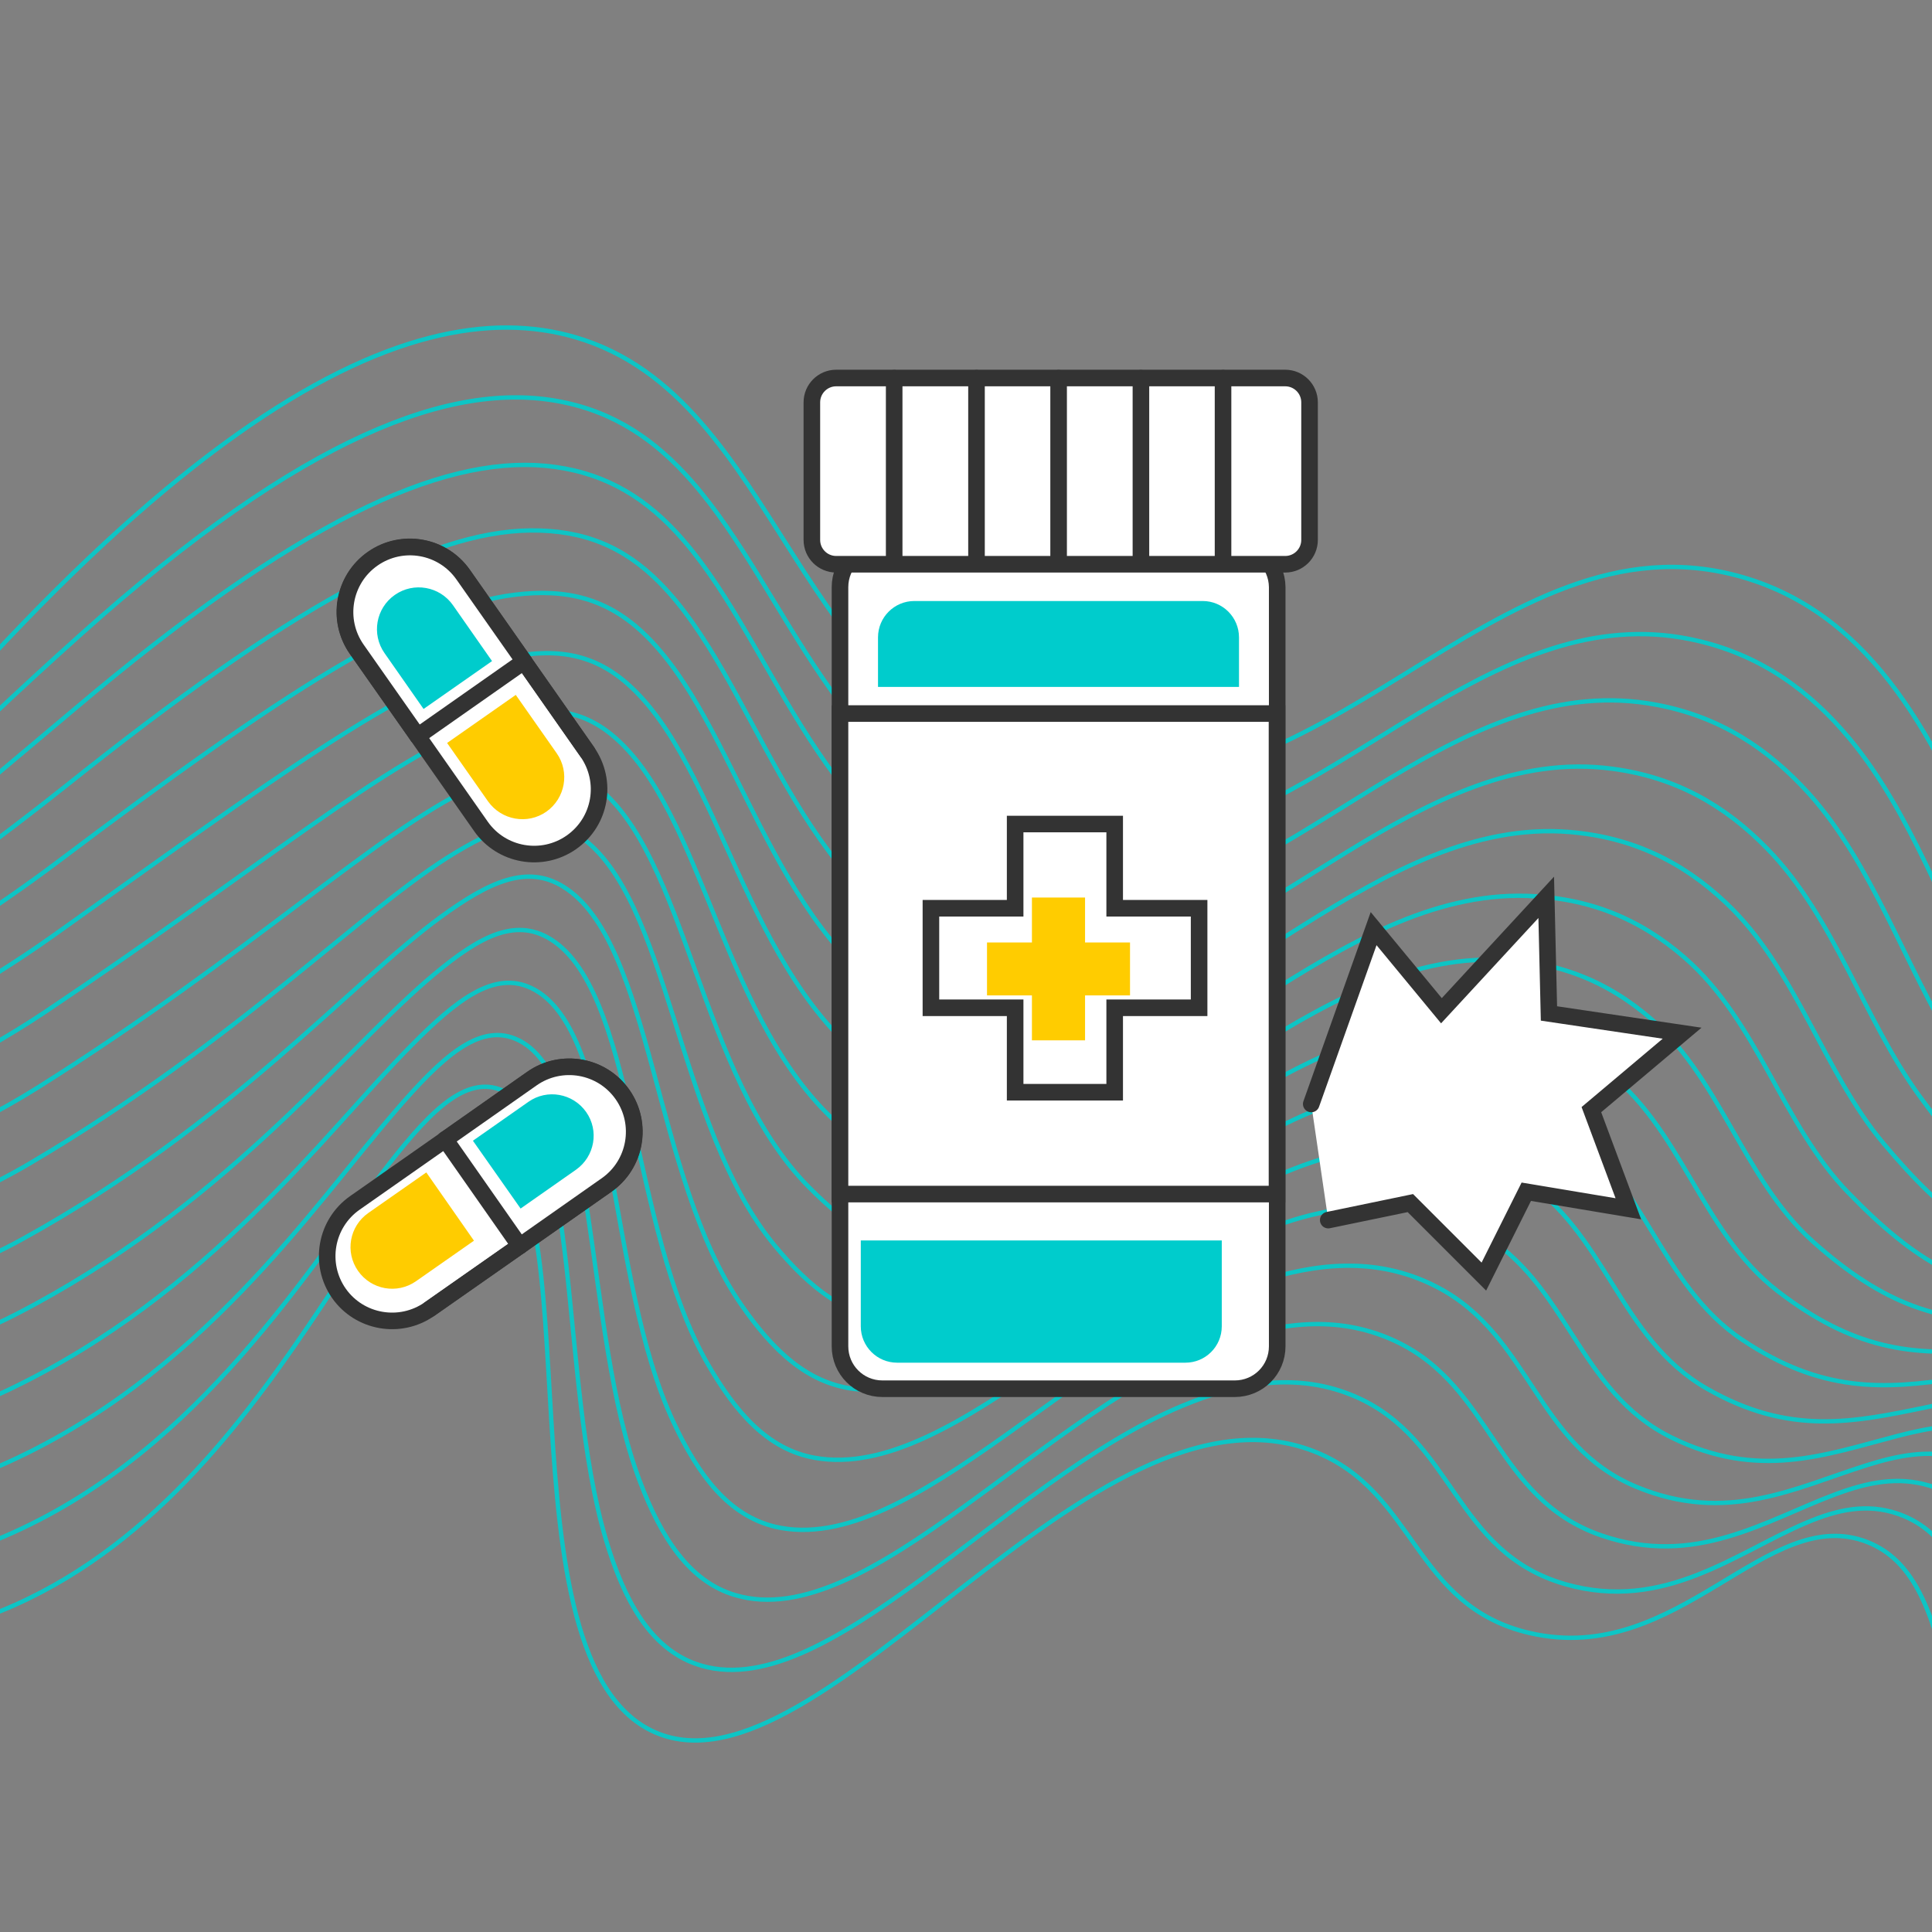 <svg width="96" height="96" viewBox="0 0 96 96" fill="none" xmlns="http://www.w3.org/2000/svg">
<rect x="0" y="0" width="96" height="96" fill="#808080" stroke="none"/>
<g clip-path="url(#clip0_7_411)">
<g opacity="0.9">
<path d="M-29.99 75.245C-22.226 79.576 -10.946 84.146 -0.595 80.296C14.149 74.817 18.866 55.273 24 56.64C29.729 58.163 24.47 82.644 32.598 86.097C40.852 89.614 54.25 67.816 65.29 72.115C70.393 74.108 70.205 79.816 76.038 81.151C83.416 82.842 87.809 74.64 92.807 76.633C97.158 78.376 96.741 85.753 99.976 99.433C101.927 107.687 104.254 114.209 105.882 118.362" stroke="#00CCCC" stroke-width="0.216" stroke-miterlimit="10"/>
<path d="M-28.998 73.576C-21.224 76.821 -10.226 80.609 -0.25 76.539C9.391 72.616 14.859 63.704 18.918 58.372C21.172 55.419 22.967 53.499 24.793 54.115C29.009 55.544 27.715 68.484 30.115 76.529C31.012 79.534 32.316 81.871 34.57 82.675C40.946 84.96 49.868 73.565 58.706 69.871C61.701 68.609 64.602 68.212 67.336 69.391C72.271 71.52 72.24 77.134 77.791 78.72C82.696 80.118 86.275 77.134 89.76 75.663C91.283 75.016 92.765 74.682 94.32 75.224C98.692 76.748 98.849 83.27 102.334 95.249C104.463 102.574 106.831 108.261 108.647 111.631" stroke="#00CCCC" stroke-width="0.216" stroke-miterlimit="10"/>
<path d="M-27.997 71.906C-20.212 74.076 -9.506 77.05 0.115 72.783C9.913 68.452 15.517 59.99 19.669 55.179C21.965 52.518 23.781 50.87 25.596 51.61C29.875 53.353 28.915 66 31.795 73.607C32.859 76.424 34.268 78.595 36.542 79.263C43.137 81.214 51.944 69.903 60.856 66.699C63.861 65.603 66.72 65.395 69.391 66.668C74.17 68.943 74.296 74.463 79.555 76.289C84.261 77.916 87.746 75.527 91.273 74.223C92.786 73.67 94.278 73.346 95.854 73.816C100.247 75.12 100.977 80.765 104.703 91.075C107.009 97.471 109.419 102.323 111.433 104.911" stroke="#00CCCC" stroke-width="0.216" stroke-miterlimit="10"/>
<path d="M-26.995 70.237C-19.21 71.322 -8.797 73.471 0.469 69.037C10.424 64.268 16.163 56.264 20.41 51.976C22.748 49.607 24.584 48.23 26.4 49.096C30.741 51.162 30.104 63.496 33.475 70.685C34.716 73.325 36.209 75.308 38.515 75.861C45.339 77.468 54.021 66.271 62.995 63.548C66.021 62.63 68.828 62.598 71.436 63.965C76.049 66.376 76.33 71.812 81.308 73.878C85.805 75.746 89.196 73.93 92.765 72.803C94.268 72.334 95.76 72.021 97.356 72.417C101.77 73.503 103.075 78.24 107.05 86.911C109.544 92.358 111.996 96.397 114.198 98.202" stroke="#00CCCC" stroke-width="0.216" stroke-miterlimit="10"/>
<path d="M-25.993 68.577C-18.198 68.577 -8.087 69.882 0.824 65.29C10.936 60.073 16.8 52.55 21.151 48.772C23.541 46.706 25.388 45.59 27.193 46.57C31.586 48.97 31.273 60.981 35.155 67.753C36.563 70.205 38.16 72.021 40.487 72.438C47.541 73.701 56.108 62.598 65.144 60.376C68.181 59.624 70.946 59.781 73.492 61.231C77.937 63.767 78.386 69.141 83.071 71.436C87.37 73.544 90.647 72.303 94.278 71.353C95.77 70.967 97.273 70.675 98.89 70.998C103.315 71.875 105.193 75.652 109.43 82.727C112.111 87.204 114.595 90.449 116.995 91.471" stroke="#00CCCC" stroke-width="0.216" stroke-miterlimit="10"/>
<path d="M-25.002 66.908C-17.207 65.823 -7.388 66.271 1.179 61.534C11.436 55.857 17.436 48.824 21.892 45.569C24.323 43.795 26.191 42.95 27.986 44.056C32.431 46.79 32.442 58.477 36.824 64.821C38.4 67.096 40.101 68.724 42.449 69.016C49.732 69.913 58.163 58.925 67.273 57.203C70.32 56.63 73.033 56.953 75.527 58.508C79.816 61.179 80.41 66.49 84.824 69.005C88.925 71.353 92.097 70.675 95.781 69.913C97.263 69.6 98.776 69.339 100.403 69.59C104.849 70.257 107.259 73.023 111.777 78.553C114.626 82.028 117.162 84.511 119.749 84.751" stroke="#00CCCC" stroke-width="0.216" stroke-miterlimit="10"/>
<path d="M-24 65.238C-16.195 63.078 -6.689 62.64 1.534 57.777C11.937 51.631 18.073 45.099 22.633 42.365C25.096 40.883 26.995 40.32 28.79 41.541C33.297 44.609 33.6 55.983 38.504 61.899C40.236 63.986 42.052 65.436 44.421 65.603C51.944 66.136 60.24 55.263 69.423 54.042C72.48 53.635 75.151 54.146 77.583 55.784C81.704 58.581 82.466 63.84 86.588 66.584C90.49 69.183 93.548 69.068 97.284 68.484C98.755 68.254 100.268 68.014 101.927 68.181C106.383 68.63 109.252 70.341 114.146 74.379C117.11 76.831 119.76 78.574 122.536 78.031" stroke="#00CCCC" stroke-width="0.216" stroke-miterlimit="10"/>
<path d="M-22.998 63.579C-15.193 60.334 -6 58.998 1.889 54.031C12.428 47.395 18.699 41.374 23.363 39.172C25.868 37.983 27.788 37.69 29.572 39.026C34.132 42.438 34.737 53.478 40.174 58.967C42.063 60.877 43.993 62.243 46.383 62.181C54.146 61.972 62.306 51.59 71.551 50.87C74.629 50.63 77.249 51.318 79.617 53.061C83.583 55.983 84.49 61.19 88.33 64.153C92.024 67.002 94.977 67.43 98.776 67.043C100.236 66.897 101.76 66.678 103.43 66.772C107.906 67.012 111.099 67.628 116.494 70.205C119.499 71.645 122.327 72.636 125.301 71.311" stroke="#00CCCC" stroke-width="0.216" stroke-miterlimit="10"/>
<path d="M-21.997 61.91C-14.181 57.579 -5.322 55.346 2.254 50.275C12.918 43.127 19.336 37.638 24.115 35.958C26.661 35.061 28.602 35.05 30.386 36.501C34.988 40.247 35.896 50.984 41.864 56.035C43.91 57.767 45.955 58.831 48.365 58.758C56.369 58.539 64.393 47.916 73.711 47.687C76.8 47.614 79.388 48.48 81.683 50.327C85.482 53.374 86.546 58.539 90.104 61.711C93.59 64.821 96.438 65.791 100.299 65.593C101.739 65.52 103.273 65.301 104.963 65.353C109.45 65.468 112.758 66.104 118.863 66.021C121.701 67.033 124.915 66.689 128.087 64.581" stroke="#00CCCC" stroke-width="0.216" stroke-miterlimit="10"/>
<path d="M-20.995 60.24C-13.169 54.824 -4.644 51.684 2.609 46.518C13.388 38.849 19.962 33.903 24.856 32.755C27.433 32.15 29.405 32.41 31.179 33.976C35.833 38.066 37.033 48.49 43.544 53.103C45.746 54.657 47.906 55.523 50.337 55.336C58.581 54.72 66.469 44.243 75.85 44.515C78.95 44.609 81.496 45.652 83.718 47.593C87.36 50.765 88.56 55.889 91.847 59.27C95.123 62.65 97.868 64.33 101.781 64.143C103.21 64.07 104.755 63.986 106.466 63.923C110.974 63.757 114.626 60.543 121.21 61.826C124.101 62.39 127.482 60.741 130.842 57.85" stroke="#00CCCC" stroke-width="0.216" stroke-miterlimit="10"/>
<path d="M-20.003 58.57C-12.178 52.08 -3.986 48 2.953 42.762C13.836 34.55 20.577 30.157 25.586 29.551C28.205 29.228 30.198 29.781 31.972 31.461C36.668 35.906 38.16 46.017 45.214 50.17C47.572 51.558 49.847 52.216 52.309 51.913C60.782 50.901 68.546 40.56 78 41.343C81.109 41.603 83.614 42.824 85.774 44.87C89.269 48.167 90.595 53.259 93.61 56.838C96.668 60.48 99.318 62.494 103.294 62.703C104.713 62.776 106.257 62.661 107.989 62.515C112.508 62.139 116.41 60.397 123.569 57.652C126.522 56.525 130.07 54.803 133.617 51.13" stroke="#00CCCC" stroke-width="0.216" stroke-miterlimit="10"/>
<path d="M-19.002 56.911C-11.165 49.336 -3.329 44.327 3.318 39.016C14.285 30.25 21.214 26.421 26.337 26.358C28.988 26.327 31.002 27.162 32.776 28.956C37.513 33.746 39.308 43.565 46.894 47.259C49.398 48.48 51.788 48.918 54.282 48.522C62.984 47.103 70.623 36.918 80.139 38.202C83.269 38.619 85.732 40.028 87.819 42.177C91.158 45.59 92.619 50.661 95.363 54.438C98.202 58.351 100.758 60.877 104.796 61.294C106.205 61.44 107.76 61.356 109.513 61.137C114.052 60.563 118.414 58.236 125.937 53.51C128.984 51.6 132.657 48.897 136.403 44.442" stroke="#00CCCC" stroke-width="0.216" stroke-miterlimit="10"/>
<path d="M-18 55.242C-10.164 46.581 -2.682 40.644 3.673 35.259C14.703 25.92 21.85 22.675 27.078 23.144C29.77 23.395 31.805 24.522 33.579 26.421C38.358 31.555 40.445 41.092 48.584 44.316C51.245 45.37 53.75 45.6 56.264 45.089C65.197 43.252 72.71 33.203 82.299 35.019C85.44 35.603 87.861 37.19 89.885 39.433C93.068 42.97 94.654 48.01 97.137 51.986C99.746 56.17 102.23 59.197 106.31 59.833C107.708 60.052 109.263 60 111.037 59.697C115.586 58.925 120.511 55.972 128.306 49.304C131.489 46.581 135.245 42.929 139.179 37.69" stroke="#00CCCC" stroke-width="0.216" stroke-miterlimit="10"/>
<path d="M-16.998 53.572C-9.162 43.837 -2.045 36.95 4.028 31.513C15.099 21.59 22.487 18.929 27.819 19.951C30.553 20.473 32.598 21.892 34.372 23.916C39.193 29.405 41.583 38.661 50.254 41.395C53.071 42.282 55.68 42.303 58.226 41.676C67.377 39.423 74.776 29.541 84.428 31.857C87.579 32.609 89.969 34.372 91.92 36.72C94.957 40.372 96.647 45.381 98.88 49.576C101.249 54.031 103.67 57.558 107.802 58.414C109.19 58.696 110.755 58.696 112.55 58.31C117.12 57.339 122.63 53.708 130.654 45.151C133.993 41.593 137.823 37.012 141.944 30.991" stroke="#00CCCC" stroke-width="0.216" stroke-miterlimit="10"/>
<path d="M-16.007 51.913C6.866 20.369 20.275 14.348 28.56 16.748C38.922 19.753 39.37 35.395 51.934 38.463C65.76 41.843 74.191 25.096 86.577 28.675C99.861 32.515 98.713 54.24 109.315 56.953C115.659 58.581 126.198 53.405 144.73 24.25" stroke="#00CCCC" stroke-width="0.216" stroke-miterlimit="10"/>
</g>
<path d="M66 60.626L70.08 59.781L73.732 63.433L75.84 59.217L80.911 60.063L79.075 55.137L83.583 51.339L76.967 50.358L76.831 44.588L71.624 50.223L68.254 46.143L65.155 54.856" fill="white"/>
<path d="M66 60.626L70.08 59.781L73.732 63.433L75.84 59.217L80.911 60.063L79.075 55.137L83.583 51.339L76.967 50.358L76.831 44.588L71.624 50.223L68.254 46.143L65.155 54.856" stroke="#333333" stroke-width="0.824" stroke-miterlimit="10" stroke-linecap="round"/>
<path d="M61.346 27.068H43.847C42.678 27.068 41.739 28.007 41.739 29.176V66.897C41.739 68.066 42.678 69.005 43.847 69.005H61.356C62.525 69.005 63.464 68.066 63.464 66.897V29.176C63.454 28.017 62.515 27.068 61.346 27.068Z" fill="white" stroke="#333333" stroke-width="0.824" stroke-miterlimit="10" stroke-linecap="round"/>
<path d="M61.565 34.132V31.67C61.565 30.678 60.762 29.864 59.76 29.864H45.433C44.442 29.864 43.628 30.668 43.628 31.67V34.132H61.565Z" fill="#00CCCC"/>
<path d="M42.772 61.638V65.906C42.772 66.897 43.576 67.711 44.577 67.711H58.904C59.896 67.711 60.709 66.908 60.709 65.906V61.638H42.772Z" fill="#00CCCC"/>
<path d="M63.454 35.457H41.739V59.332H63.454V35.457Z" fill="white" stroke="#333333" stroke-width="0.824" stroke-miterlimit="10" stroke-linecap="round"/>
<path d="M59.583 45.13H55.388V40.946H50.442V45.13H46.257V50.077H50.442V54.271H55.388V50.077H59.583V45.13Z" fill="white" stroke="#333333" stroke-width="0.824" stroke-miterlimit="10" stroke-linecap="round"/>
<path d="M56.15 46.831H53.916V44.598H51.276V46.831H49.044V49.461H51.276V51.694H53.916V49.461H56.15V46.831Z" fill="#FFCC00"/>
<path d="M28.393 41.854C26.932 42.877 24.918 42.522 23.896 41.061L20.744 36.563L17.718 32.254C16.696 30.793 17.05 28.779 18.511 27.756C19.972 26.734 21.986 27.089 23.009 28.55L29.176 37.356C30.209 38.828 29.854 40.831 28.393 41.854Z" fill="white" stroke="#333333" stroke-width="0.824" stroke-miterlimit="10" stroke-linecap="round"/>
<path d="M25.628 34.529L27.663 37.43C28.32 38.369 28.09 39.663 27.151 40.33C26.212 40.988 24.918 40.758 24.25 39.819L22.216 36.918" fill="#FFCC00"/>
<path d="M20.755 36.574L17.729 32.264C16.706 30.803 17.061 28.79 18.522 27.767C19.983 26.744 21.997 27.099 23.019 28.56L26.045 32.87" fill="white"/>
<path d="M20.755 36.574L17.729 32.264C16.706 30.803 17.061 28.79 18.522 27.767C19.983 26.744 21.997 27.099 23.019 28.56L26.045 32.87" stroke="#333333" stroke-width="0.824" stroke-miterlimit="10" stroke-linecap="round"/>
<path d="M26.035 32.87L29.186 37.367" stroke="#333333" stroke-width="0.824" stroke-miterlimit="10" stroke-linecap="round"/>
<path d="M21.047 35.228L19.106 32.452C18.449 31.513 18.678 30.219 19.617 29.562C20.556 28.904 21.85 29.134 22.508 30.073L24.449 32.849" fill="#00CCCC"/>
<path d="M20.755 36.574L26.035 32.87" stroke="#333333" stroke-width="0.824" stroke-miterlimit="10" stroke-linecap="round"/>
<path d="M16.842 64.268C15.819 62.807 16.174 60.793 17.635 59.77L22.132 56.619L26.442 53.593C27.902 52.57 29.916 52.925 30.939 54.386C31.962 55.847 31.607 57.861 30.146 58.883L21.339 65.05C19.878 66.073 17.864 65.718 16.842 64.268Z" fill="white" stroke="#333333" stroke-width="0.824" stroke-miterlimit="10" stroke-linecap="round"/>
<path d="M23.551 61.649L20.671 63.663C19.732 64.32 18.449 64.09 17.791 63.151C17.134 62.212 17.363 60.929 18.303 60.271L21.183 58.257" fill="#FFCC00"/>
<path d="M22.122 56.619L26.431 53.593C27.892 52.57 29.906 52.925 30.929 54.386C31.951 55.847 31.596 57.861 30.136 58.883L25.826 61.91" fill="white"/>
<path d="M22.122 56.619L26.431 53.593C27.892 52.57 29.906 52.925 30.929 54.386C31.951 55.847 31.596 57.861 30.136 58.883L25.826 61.91" stroke="#333333" stroke-width="0.824" stroke-miterlimit="10" stroke-linecap="round"/>
<path d="M25.826 61.91L21.339 65.05" stroke="#333333" stroke-width="0.824" stroke-miterlimit="10" stroke-linecap="round"/>
<path d="M23.499 56.682L26.254 54.751C27.183 54.094 28.466 54.324 29.123 55.252C29.781 56.181 29.551 57.464 28.622 58.122L25.868 60.052" fill="#00CCCC"/>
<path d="M22.122 56.619L25.826 61.91" stroke="#333333" stroke-width="0.824" stroke-miterlimit="10" stroke-linecap="round"/>
<path d="M63.861 28.038H41.551C40.883 28.038 40.341 27.496 40.341 26.828V19.993C40.341 19.325 40.883 18.783 41.551 18.783H63.861C64.529 18.783 65.071 19.325 65.071 19.993V26.828C65.071 27.496 64.529 28.038 63.861 28.038Z" fill="white" stroke="#333333" stroke-width="0.824" stroke-miterlimit="10" stroke-linecap="round"/>
<path d="M44.431 18.793V27.715" stroke="#333333" stroke-width="0.824" stroke-miterlimit="10" stroke-linecap="round"/>
<path d="M48.522 18.793V27.715" stroke="#333333" stroke-width="0.824" stroke-miterlimit="10" stroke-linecap="round"/>
<path d="M52.602 18.793V27.715" stroke="#333333" stroke-width="0.824" stroke-miterlimit="10" stroke-linecap="round"/>
<path d="M56.692 18.793V27.715" stroke="#333333" stroke-width="0.824" stroke-miterlimit="10" stroke-linecap="round"/>
<path d="M60.772 18.793V27.715" stroke="#333333" stroke-width="0.824" stroke-miterlimit="10" stroke-linecap="round"/>
</g>
<defs>
<clipPath id="clip0_7_411">
<rect width="96" height="96" fill="white"/>
</clipPath>
</defs>
</svg>
